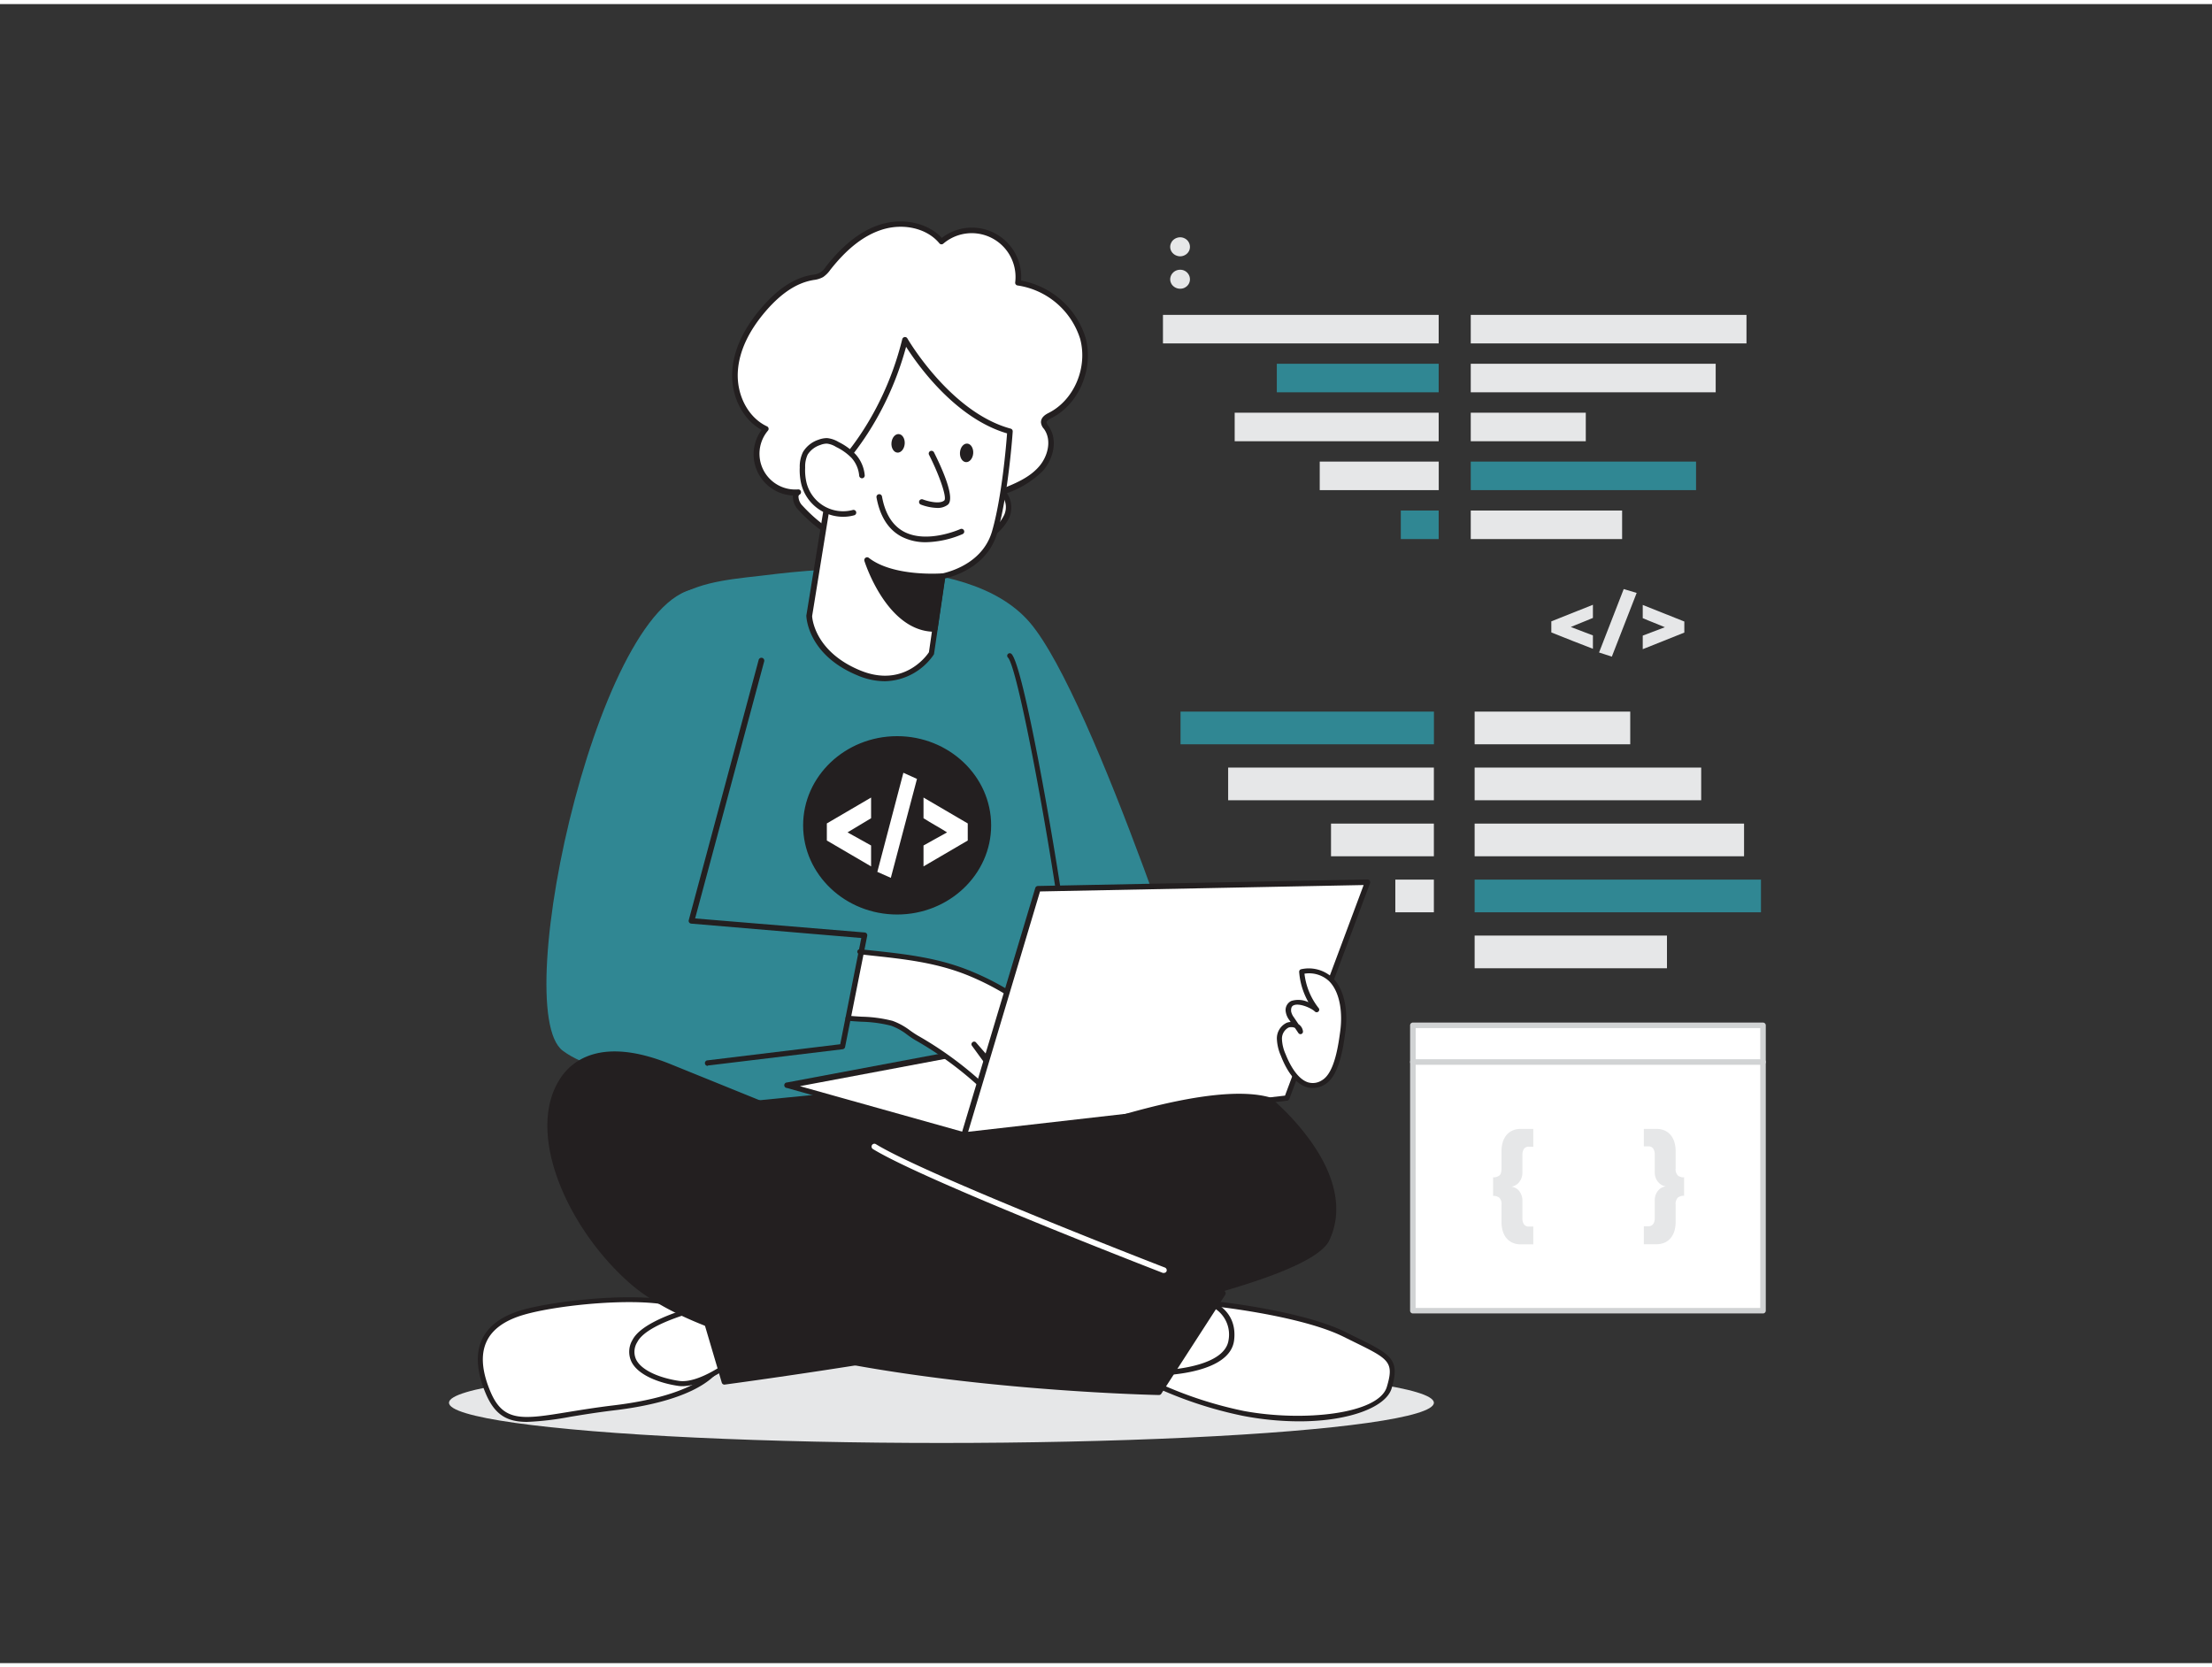 <svg id="_340_web_developer_flatline" data-name="#340_web_developer_flatline" xmlns="http://www.w3.org/2000/svg" viewBox="0 0 400 300" width="406" height="306" class="illustration styles_illustrationTablet__1DWOa"><rect x="0" y="0" width="400" height="300" fill="#333333" stroke="none"/><ellipse cx="170.24" cy="252.92" rx="89.05" ry="7.27" fill="#e6e7e8"></ellipse><rect x="255.49" y="184.67" width="63.32" height="51.59" fill="#fff"></rect><path d="M318.81,236.77H255.49a.5.5,0,0,1-.5-.5v-51.6a.5.5,0,0,1,.5-.5h63.32a.51.51,0,0,1,.5.5v51.6A.51.51,0,0,1,318.81,236.77Zm-62.82-1h62.32v-50.6H256Z" fill="#d1d3d4"></path><path d="M318.81,191.8H255.49a.5.5,0,0,1-.5-.5.5.5,0,0,1,.5-.5h63.32a.5.5,0,0,1,.5.5A.51.51,0,0,1,318.81,191.8Z" fill="#d1d3d4"></path><path d="M144.34,88.28a7,7,0,0,1-5.86-11.45c-3.82-1.76-5.84-6.28-5.56-10.47s2.49-8,5.25-11.22c2.27-2.63,5.12-5,8.53-5.65a5.6,5.6,0,0,0,1.86-.52,4.77,4.77,0,0,0,1.18-1.19c2.49-3.18,5.56-6.1,9.4-7.38s8.54-.55,11.11,2.58a8.4,8.4,0,0,1,13.84,7.4,14.47,14.47,0,0,1,11.72,10.07c1.43,5.26-1,11.44-5.85,13.93-.56.29-1.23.67-1.21,1.29a1.87,1.87,0,0,0,.48,1c1.56,2.23.78,5.46-1,7.48s-4.44,3.09-7,4.11A3.92,3.92,0,0,1,182,92.7a8.36,8.36,0,0,1-3.32,3.48c-5.56,3.59-12.44,2.47-18.67,2.6-5.75.12-11.46-3.55-15.27-7.71C144,90.28,143.41,88.84,144.34,88.28Z" fill="#fff"></path><path d="M166.9,99.35c-1,0-2,0-2.92,0-1.3,0-2.66-.06-3.94,0-5.22.09-11-2.84-15.66-7.87a3.43,3.43,0,0,1-1-2.51.36.36,0,0,1,0-.11A7.46,7.46,0,0,1,137.72,77c-3.45-1.9-5.6-6.19-5.3-10.67.25-3.83,2.06-7.7,5.37-11.52,2.88-3.32,5.76-5.22,8.82-5.81l.34-.06a2.86,2.86,0,0,0,2.36-1.42c3.14-4,6.29-6.46,9.67-7.59,4.17-1.39,8.74-.42,11.33,2.35A8.91,8.91,0,0,1,184.64,50,15,15,0,0,1,196.3,60.32c1.52,5.59-1.17,12-6.11,14.51-.5.25-.95.53-.94.83a1.31,1.31,0,0,0,.29.56l.09.13c1.78,2.52.77,6.05-1.08,8.09a17.28,17.28,0,0,1-6.46,4,4.66,4.66,0,0,1,.38,4.49A8.64,8.64,0,0,1,179,96.6C175.29,99,171.09,99.35,166.9,99.35Zm-5.75-1.08c.95,0,1.91,0,2.85,0,5,.1,10.15.21,14.42-2.55a7.71,7.71,0,0,0,3.13-3.26,3.41,3.41,0,0,0-.65-3.9.5.5,0,0,1-.17-.46.51.51,0,0,1,.31-.39c2.34-.94,5-2,6.77-4,1.59-1.75,2.48-4.75,1-6.85l-.09-.11a2,2,0,0,1-.48-1.12c0-1,.95-1.48,1.48-1.75,4.54-2.34,7-8.2,5.6-13.36A14,14,0,0,0,184,50.88a.5.5,0,0,1-.42-.56,7.92,7.92,0,0,0-13-7,.49.49,0,0,1-.37.12.48.48,0,0,1-.34-.18c-2.25-2.74-6.6-3.74-10.56-2.41-3.19,1.06-6.19,3.42-9.17,7.21a5.1,5.1,0,0,1-1.31,1.31,4.65,4.65,0,0,1-1.7.52l-.32.06c-2.83.55-5.53,2.34-8.26,5.48-3.16,3.65-4.88,7.33-5.12,10.93-.29,4.32,1.87,8.42,5.27,10a.51.51,0,0,1,.28.34.5.5,0,0,1-.11.43,6.47,6.47,0,0,0,5.44,10.63.49.49,0,0,1,.52.35.5.5,0,0,1-.22.58.43.43,0,0,0-.22.34,2.45,2.45,0,0,0,.74,1.69c4.42,4.82,10,7.64,14.89,7.54Z" fill="#231f20"></path><path d="M215.76,234.73c2.29,0,19.36,1.85,27.35,5.82s9.72,4.28,8.1,9.64-15.69,6.68-26.4,4.66a72.26,72.26,0,0,1-19.75-7.18Z" fill="#fff"></path><path d="M234.91,256.28a54.49,54.49,0,0,1-10.18-1,73.08,73.08,0,0,1-19.89-7.22.5.5,0,0,1-.23-.32.45.45,0,0,1,.1-.37l10.7-12.94a.42.42,0,0,1,.34-.17h.1c2.79,0,19.46,1.9,27.46,5.87l1.8.89c6.41,3.14,8.14,4,6.54,9.3C250.64,253.68,244.06,256.28,234.91,256.28Zm-29.14-8.75a72.34,72.34,0,0,0,19.13,6.87c10.75,2,24.39.58,25.88-4.34,1.37-4.56.38-5.05-6.07-8.21l-1.8-.89c-7.63-3.79-23.95-5.72-26.94-5.78Z" fill="#231f20"></path><path d="M218.05,234.68a6.16,6.16,0,0,1,4.61,7c-.75,5.69-12.78,5.93-13.47,6S218.05,234.68,218.05,234.68Z" fill="#fff"></path><path d="M209.19,248a.53.53,0,0,1-.44-.26c-.15-.3-.39-.76,8.93-13.37a.45.45,0,0,1,.48-.17c.05,0,5.75,1.43,5,7.46-.76,5.79-11.72,6.3-13.91,6.34Zm9-12.83c-2.93,4-7.29,10-8.38,11.9,2.74-.13,11.75-.9,12.36-5.53A5.6,5.6,0,0,0,218.23,235.21Z" fill="#231f20"></path><path d="M128.89,247.71c-.35.18-3.62,4.43-17.88,6.13s-19.55,4.77-22.73-2.72-1-12.33,6-14.47,26.39-3.91,30.19-.33S128.89,247.71,128.89,247.71Z" fill="#fff"></path><path d="M95.32,256.38c-3.53,0-5.8-1.18-7.46-5.08s-1.91-7.25-.7-9.84c1.12-2.4,3.48-4.17,7-5.24,6.58-2,26.57-4.06,30.63-.23,3.89,3.66,4.51,11.36,4.54,11.68a.48.48,0,0,1-.22.43l-.14.12c-4.11,3.74-12,5.37-17.92,6.07-3.07.37-5.71.8-8,1.18A52.64,52.64,0,0,1,95.32,256.38Zm18.46-21.66c-6.85,0-15.15,1.09-19.33,2.37-3.28,1-5.46,2.6-6.46,4.76-1.1,2.34-.86,5.4.71,9.09,2.35,5.55,5.82,5,14.18,3.63,2.34-.38,5-.81,8.08-1.18,5.78-.69,13.49-2.27,17.42-5.85l0,0c-.14-1.31-1-7.78-4.23-10.86C122.71,235.26,118.6,234.72,113.78,234.72Z" fill="#231f20"></path><path d="M133.44,244.65s-6.47,5.4-10.78,4.76-10.27-3-7.87-7.65,17.85-7.45,17.85-7.45Z" fill="#fff"></path><path d="M123.4,249.92a5.42,5.42,0,0,1-.81-.06c-3.23-.48-7.13-1.86-8.38-4.31a4.18,4.18,0,0,1,.17-4c2.48-4.82,17.54-7.57,18.18-7.69a.46.46,0,0,1,.36.09.48.48,0,0,1,.18.33l.8,10.33a.47.47,0,0,1-.16.39C133.48,245.21,127.79,249.92,123.4,249.92Zm8.83-15.06c-2.65.52-15,3.15-17,7.11a3.29,3.29,0,0,0-.18,3.17c1.1,2.13,4.7,3.37,7.71,3.82,3.67.55,9.18-3.67,10.24-4.51Z" fill="#231f20"></path><path d="M211.16,199.29s-6.82,26.6-31.71,31.68-37.77,3.74-46.59-13.06-3-27.08-3-27.08l78.55-1.56Z" fill="#231f20"></path><path d="M158.92,234.08c-12,0-20.33-4.18-26.51-15.94-8.84-16.85-3.21-27.13-3-27.56a.5.5,0,0,1,.43-.25l78.55-1.56a.49.49,0,0,1,.5.37l2.72,10a.57.57,0,0,1,0,.26c-.07.27-7.18,27-32.1,32.05C171.64,233.08,164.83,234.08,158.92,234.08Zm-28.73-42.76c-.78,1.65-4.72,11.43,3.11,26.36,8.95,17,22,17.72,46,12.8,23.43-4.78,30.74-29.23,31.29-31.19l-2.59-9.51Z" fill="#231f20"></path><path d="M124,199.53s-12.87-41.6-11.18-67.67,11.38-27,24.6-28.47c5.87-.66,37.14-5.29,48.85,8.49s32.32,78.32,32.32,78.32Z" fill="#308793"></path><path d="M170.45,103.46l-2,13.92s-4.38,7.19-13.15,3.55-8.94-10.35-8.94-10.35l4.16-25.72s9.25-8.3,13.14-24.16c0,0,7.75,13.52,19,16.56,0,0-.75,11.23-2.76,18.19C177.9,102.18,170.59,103.38,170.45,103.46Z" fill="#fff"></path><path d="M160,122.45a12.76,12.76,0,0,1-4.94-1.06c-9-3.72-9.24-10.51-9.25-10.8L150,84.78a.55.55,0,0,1,.16-.3c.09-.08,9.18-8.38,13-23.9a.52.52,0,0,1,.42-.37.5.5,0,0,1,.5.24c.08.14,7.79,13.38,18.68,16.32a.5.5,0,0,1,.37.52c0,.11-.78,11.37-2.78,18.3-1.65,5.71-7,7.67-9.44,8.27l-2,13.59a.6.6,0,0,1-.06.19A11,11,0,0,1,160,122.45ZM151,85.1l-4.14,25.56c0,.16.3,6.34,8.64,9.81,7.79,3.23,12-2.52,12.48-3.27l2-13.81a.47.47,0,0,1,.25-.36.78.78,0,0,1,.3-.1c2.15-.51,7.33-2.28,8.87-7.62,1.76-6.09,2.56-15.61,2.71-17.68-9.4-2.76-16.22-12.45-18.26-15.66C160.05,76.05,152.08,84,151,85.1Zm17.46,32.28h0Z" fill="#231f20"></path><path d="M155.91,85.25a6,6,0,0,0-1.52-3.5,10.51,10.51,0,0,0-2.94-2.12,4.55,4.55,0,0,0-1.87-.65,3.8,3.8,0,0,0-1.37.27,4.68,4.68,0,0,0-2.56,2,5.45,5.45,0,0,0-.53,2.59,11.08,11.08,0,0,0,.26,2.88,7.3,7.3,0,0,0,9,5.28" fill="#fff"></path><path d="M152.48,92.71a7.81,7.81,0,0,1-7.58-5.9,10.89,10.89,0,0,1-.28-3,6,6,0,0,1,.59-2.82A5.14,5.14,0,0,1,148,78.78a4.42,4.42,0,0,1,1.56-.3,5,5,0,0,1,2.09.71,11.07,11.07,0,0,1,3.07,2.22,6.52,6.52,0,0,1,1.65,3.8.51.51,0,0,1-.46.54.52.52,0,0,1-.54-.46A5.53,5.53,0,0,0,154,82.08a9.93,9.93,0,0,0-2.81-2,4,4,0,0,0-1.65-.6,3.15,3.15,0,0,0-1.18.24,4.25,4.25,0,0,0-2.3,1.73,5.09,5.09,0,0,0-.46,2.36,9.72,9.72,0,0,0,.25,2.75,6.81,6.81,0,0,0,8.36,4.92.5.5,0,0,1,.61.35.5.5,0,0,1-.36.61A7.48,7.48,0,0,1,152.48,92.71Z" fill="#231f20"></path><path d="M168.48,81.28s3.93,7.75,2.64,8.86-4.39-.11-4.39-.11" fill="#fff"></path><path d="M169.51,91.11a9.06,9.06,0,0,1-3-.61.5.5,0,0,1-.28-.65.51.51,0,0,1,.65-.28c.73.28,3,.93,3.87.19.53-.44-.79-4.38-2.75-8.26a.49.49,0,0,1,.22-.67.51.51,0,0,1,.67.22c1.23,2.44,3.95,8.24,2.52,9.47A3,3,0,0,1,169.51,91.11Z" fill="#231f20"></path><ellipse cx="162.41" cy="79.44" rx="1.68" ry="1.2" transform="translate(70.03 234.85) rotate(-85.34)" fill="#231f20"></ellipse><ellipse cx="174.8" cy="81.15" rx="1.68" ry="1.2" transform="translate(80.88 249.44) rotate(-85.74)" fill="#231f20"></ellipse><path d="M167.46,97.31a9.49,9.49,0,0,1-4.41-1c-2.39-1.25-3.92-3.64-4.55-7.1a.5.5,0,0,1,.41-.58.51.51,0,0,1,.58.4c.56,3.14,1.92,5.29,4,6.39,4.2,2.2,10.11-.46,10.17-.49a.5.5,0,0,1,.66.25.49.49,0,0,1-.25.66A17.74,17.74,0,0,1,167.46,97.31Z" fill="#231f20"></path><path d="M170.45,103.46s-9,.74-13.64-2.92c0,0,3.95,12.5,12.25,12.46Z" fill="#231f20"></path><path d="M169,113.5c-8.54,0-12.52-12.29-12.69-12.81a.51.51,0,0,1,.2-.56.48.48,0,0,1,.59,0c4.47,3.49,13.2,2.82,13.29,2.81a.5.5,0,0,1,.53.57l-1.39,9.55A.53.53,0,0,1,169,113.5Zm-11.2-11.7c1.27,3.13,4.87,10.38,10.81,10.69l1.23-8.49C167.92,104.08,162,104.14,157.82,101.8Z" fill="#231f20"></path><path d="M127.51,105.71c-18.47-2.3-35.81,76.11-25.73,83.56,15.72,11.63,63.7-4.25,63.7-4.25l-4.8-20.69s-34.63,1.65-35.26-5.46,19.35-40.44,16.55-45.3S127.51,105.71,127.51,105.71Z" fill="#308793"></path><path d="M192,164.91a.44.44,0,0,1-.45-.39c-2.38-16.72-7.6-44.72-9.29-46.36a.46.46,0,0,1,.64-.66c2.17,2.11,7.75,34.23,9.55,46.89a.46.46,0,0,1-.39.52Z" fill="#231f20"></path><polygon points="174.33 204.47 142.45 195.54 201 184.53 232.69 197.81 174.33 204.47" fill="#fff"></polygon><path d="M174.33,205a.3.3,0,0,1-.13,0L142.32,196a.5.5,0,0,1,0-1l58.55-11a.45.45,0,0,1,.28,0l31.69,13.28a.5.5,0,0,1,.3.53.5.5,0,0,1-.44.43L174.39,205Zm-29.68-9.33L174.37,204l56.36-6.43-29.79-12.48Z" fill="#231f20"></path><path d="M155.52,171.48c7,.77,13.49,1.27,20,4a49.08,49.08,0,0,1,10.46,6,33.69,33.69,0,0,1,4.59,3.92c1.12,1.22.76,2.41-1.12,1.82a22.73,22.73,0,0,1-6.14-3,65.14,65.14,0,0,1,11.87,12.67c.38.54.75,1.31.3,1.79s-1.45,0-2-.5l-9.89-9.38a31.37,31.37,0,0,1,6.59,7.92c.25.43.49,1,.23,1.39-.44.73-1.56.18-2.16-.43a71.83,71.83,0,0,1-8.05-9.7l5.34,8a1.18,1.18,0,0,1-1.51.73,3.43,3.43,0,0,1-1.47-1.16l-6.47-7.43,3.82,5.26c.6.82,1.2,2,.51,2.77s-2.25,0-3.13-.78a64.78,64.78,0,0,0-11.59-8.43c-1.51-.89-2.8-2.1-4.47-2.61-2.4-.74-5.4-.64-7.9-.92" fill="#fff"></path><path d="M195,199.36a2.92,2.92,0,0,1-1.76-.86l-3.2-3c.21.33.42.67.61,1a1.83,1.83,0,0,1,.23,1.86,1.14,1.14,0,0,1-.86.56,2.73,2.73,0,0,1-2-.91c-.66-.66-1.3-1.33-1.93-2a.45.45,0,0,1,0,.11,1.34,1.34,0,0,1-.64.89,1.84,1.84,0,0,1-1.45.19,3.78,3.78,0,0,1-1.68-1.3l-1.18-1.35a1.89,1.89,0,0,1-.28,2,1.59,1.59,0,0,1-1.14.53A4.32,4.32,0,0,1,177,195.7a62.86,62.86,0,0,0-11.5-8.36c-.51-.3-1-.64-1.48-1a10.58,10.58,0,0,0-2.89-1.6,23.73,23.73,0,0,0-5.33-.72c-.86-.05-1.7-.1-2.49-.18a.46.46,0,0,1-.4-.51.45.45,0,0,1,.5-.4c.78.08,1.6.13,2.44.18a24.36,24.36,0,0,1,5.55.75,11.93,11.93,0,0,1,3.14,1.72c.46.33.93.65,1.42.94A64.73,64.73,0,0,1,177.63,195a3.7,3.7,0,0,0,2,1.05.69.69,0,0,0,.49-.23c.54-.59-.2-1.74-.54-2.21l-3.82-5.25a.44.44,0,0,1,.08-.62.45.45,0,0,1,.63,0l6.48,7.43a2.94,2.94,0,0,0,1.25,1,.92.92,0,0,0,.71-.09.45.45,0,0,0,.16-.14l-5.21-7.83a.45.45,0,0,1,.75-.51,72.39,72.39,0,0,0,8,9.64,2,2,0,0,0,1.25.64.22.22,0,0,0,.19-.12c.11-.17,0-.49-.23-.93a30.72,30.72,0,0,0-4.29-5.7l-2.23-2.12a.46.46,0,0,1,.62-.67c.79.68,1.54,1.39,2.26,2.14l7.64,7.25a1.88,1.88,0,0,0,1.15.62.25.25,0,0,0,.21-.1c.23-.24,0-.78-.33-1.22a64.78,64.78,0,0,0-11.78-12.58.46.46,0,0,1,.55-.73,22,22,0,0,0,6,2.94c.7.22,1.07.13,1.14,0s0-.57-.49-1.09a32.21,32.21,0,0,0-4.53-3.86,48.35,48.35,0,0,0-10.36-5.93c-5.87-2.45-11.74-3.08-18-3.75l-1.95-.22a.45.45,0,0,1-.4-.5.45.45,0,0,1,.5-.4l2,.21c6.29.68,12.22,1.32,18.21,3.82a49.11,49.11,0,0,1,10.56,6,33.78,33.78,0,0,1,4.66,4c.72.78.94,1.63.58,2.2-.21.32-.77.8-2.18.36a21.32,21.32,0,0,1-2.39-.89,65.86,65.86,0,0,1,8.63,9.86c.69,1,.78,1.81.27,2.37a1.19,1.19,0,0,1-.86.39Z" fill="#231f20"></path><polygon points="232.69 197.81 247.28 158.76 187.69 159.94 174.33 204.47 232.69 197.81" fill="#fff"></polygon><path d="M174.33,205a.48.48,0,0,1-.38-.18.51.51,0,0,1-.1-.46l13.36-44.53a.52.52,0,0,1,.47-.36l59.59-1.18a.51.51,0,0,1,.42.21.54.54,0,0,1,.06.46l-14.59,39a.51.51,0,0,1-.42.33L174.39,205Zm13.74-44.54-13,43.46,57.3-6.54,14.22-38.08Zm44.62,37.38h0Z" fill="#231f20"></path><path d="M229.51,198.17S245.68,211.3,240,223.34,131,249.14,131,249.14l-4.65-15.74S207.4,192,229.51,198.17Z" fill="#231f20"></path><path d="M131,249.64a.51.51,0,0,1-.48-.36l-4.65-15.74a.48.48,0,0,1,.25-.58c.2-.11,20.53-10.46,43.31-19.94,30.65-12.75,50.9-17.91,60.18-15.33a.5.5,0,0,1,.19.1,43.84,43.84,0,0,1,7.46,8.17c4.46,6.42,5.54,12.5,3.12,17.6-5.78,12.14-105.09,25.51-109.31,26.07Zm-4.06-16,4.42,14.92c7.22-1,102.75-14.18,108.12-25.45,5.28-11.12-9-23.49-10.24-24.5C208.22,193,133,230.64,127,233.66Z" fill="#231f20"></path><path d="M121,192.14s80.23,32.44,100.12,41L209.56,251s-74.08-1.45-95.32-20.06S94.41,181.35,121,192.14Z" fill="#231f20"></path><path d="M209.56,251.52h0c-.18,0-18.79-.39-39.75-3.05-28.2-3.59-47-9.35-55.89-17.14-11.12-9.74-18.91-26.84-12.79-36.77,2-3.3,7.34-8.05,20.08-2.89h0c.8.33,80.46,32.55,100.13,41a.48.48,0,0,1,.28.31.52.52,0,0,1-.06.42L210,251.29A.5.5,0,0,1,209.56,251.52ZM111.15,190.4c-4.11,0-7.26,1.58-9.18,4.68-4.72,7.67-.79,23.77,12.6,35.5,20.21,17.71,89.73,19.81,94.72,19.93l11.1-17.15c-20.54-8.8-98.77-40.44-99.57-40.76h0A26.24,26.24,0,0,0,111.15,190.4Z" fill="#231f20"></path><path d="M233,182.22a2.84,2.84,0,0,0,.58,1.26l1.56,2.33a1.69,1.69,0,0,0-2.32-1.16,2.73,2.73,0,0,0-1.43,2.47,7.86,7.86,0,0,0,.7,2.91c1.11,2.88,3.62,7.09,7.25,4.91,2.46-1.48,3.14-6.7,3.49-9.3.69-5.12-.88-11.7-7.46-10.7a12.66,12.66,0,0,0,2.7,6.91C237,180.81,232.67,179.2,233,182.22Z" fill="#fff"></path><path d="M237.33,196a3.44,3.44,0,0,1-1.18-.2c-2.37-.81-3.85-3.86-4.52-5.61a8.4,8.4,0,0,1-.73-3.08,3.12,3.12,0,0,1,1.71-2.87,1.89,1.89,0,0,1,.78-.17l-.22-.33a3.25,3.25,0,0,1-.66-1.48,1.82,1.82,0,0,1,1-2,4.26,4.26,0,0,1,3.1.23,13,13,0,0,1-1.68-5.48.47.47,0,0,1,.39-.49,6.32,6.32,0,0,1,5.67,1.56c2.35,2.32,2.74,6.5,2.31,9.65-.39,2.88-1.09,8.05-3.71,9.63A4.23,4.23,0,0,1,237.33,196Zm-3.88-11a1.19,1.19,0,0,0-.47.09,2.27,2.27,0,0,0-1.16,2.06,7.28,7.28,0,0,0,.66,2.74c.5,1.28,1.88,4.35,4,5.07a3,3,0,0,0,2.62-.39c2.25-1.35,2.93-6.43,3.26-8.87.41-3,.08-6.9-2-9a5.29,5.29,0,0,0-4.47-1.37,12.25,12.25,0,0,0,2.57,6.23.45.45,0,0,1-.05.62.46.46,0,0,1-.63,0c-.67-.66-2.88-1.6-3.87-1.12-.22.1-.5.33-.43,1.11h0a2.71,2.71,0,0,0,.5,1.06l.84,1.24a1.78,1.78,0,0,1,.8,1.29.46.46,0,0,1-.3.48.45.45,0,0,1-.53-.18l-.62-.92A1.43,1.43,0,0,0,233.45,185Z" fill="#231f20"></path><path d="M210.47,229.44a.63.63,0,0,1-.19,0c-1.75-.68-43.11-16.69-52.43-22.4a.52.52,0,0,1-.17-.71.51.51,0,0,1,.71-.17c9.24,5.66,51.83,22.15,52.26,22.31a.52.52,0,0,1,.3.67A.51.51,0,0,1,210.47,229.44Z" fill="#fff"></path><ellipse cx="162.23" cy="148.51" rx="16.51" ry="15.63" fill="#231f20"></ellipse><path d="M162.23,164.63c-9.38,0-17-7.23-17-16.12s7.63-16.13,17-16.13,17,7.24,17,16.13S171.61,164.63,162.23,164.63Zm0-31.25c-8.83,0-16,6.79-16,15.13s7.18,15.12,16,15.12,16-6.78,16-15.12S171.06,133.38,162.23,133.38Z" fill="#231f20"></path><path d="M153.52,153.59l-4-2.34v-3.09l4-2.34q2-1.15,4-2.34v3.74c-.71.44-1.42.87-2.13,1.28s-1.41.83-2.13,1.28l2.13,1.18,2.13,1.19v3.78Z" fill="#fff"></path><path d="M158.65,156.92,163.36,139l2.46,1.11L161.09,158Z" fill="#fff"></path><path d="M171,145.82l4,2.34v3.09l-4,2.34-4,2.34v-3.78l2.13-1.19,2.13-1.18c-.71-.45-1.42-.88-2.13-1.28s-1.41-.84-2.13-1.28v-3.74Z" fill="#fff"></path><path d="M128,192a.5.5,0,0,1-.06-1l24-2.91,3.81-19.21L125,166.28a.49.49,0,0,1-.37-.21.48.48,0,0,1-.08-.42l12.64-47.06a.5.5,0,0,1,1,.26l-12.49,46.49,30.67,2.54a.53.53,0,0,1,.36.2.51.51,0,0,1,.09.4l-4,20.11a.51.51,0,0,1-.43.4L128,191.94Z" fill="#231f20"></path><rect x="210.3" y="56.2" width="49.86" height="5.16" fill="#e6e7e8"></rect><rect x="265.96" y="56.2" width="49.86" height="5.16" fill="#e6e7e8"></rect><rect x="230.89" y="65.04" width="29.27" height="5.16" fill="#308793"></rect><rect x="265.96" y="65.04" width="44.29" height="5.16" fill="#e6e7e8"></rect><rect x="223.27" y="73.89" width="36.89" height="5.16" fill="#e6e7e8"></rect><rect x="265.96" y="73.89" width="20.8" height="5.16" fill="#e6e7e8"></rect><rect x="238.65" y="82.73" width="21.52" height="5.16" fill="#e6e7e8"></rect><rect x="265.96" y="82.73" width="40.74" height="5.16" fill="#308793"></rect><rect x="253.31" y="91.58" width="6.85" height="5.16" fill="#308793"></rect><rect x="265.96" y="91.58" width="27.37" height="5.16" fill="#e6e7e8"></rect><rect x="213.48" y="127.94" width="45.82" height="5.91" fill="#308793"></rect><rect x="266.66" y="127.94" width="28.14" height="5.91" fill="#e6e7e8"></rect><rect x="222.09" y="138.06" width="37.2" height="5.91" fill="#e6e7e8"></rect><rect x="266.66" y="138.06" width="40.97" height="5.91" fill="#e6e7e8"></rect><rect x="240.69" y="148.19" width="18.6" height="5.91" fill="#e6e7e8"></rect><rect x="266.66" y="148.19" width="48.72" height="5.91" fill="#e6e7e8"></rect><rect x="252.32" y="158.32" width="6.97" height="5.91" fill="#e6e7e8"></rect><rect x="266.66" y="158.32" width="51.78" height="5.91" fill="#308793"></rect><rect x="266.66" y="168.44" width="34.78" height="5.91" fill="#e6e7e8"></rect><path d="M284.29,115.12l-3.76-1.5v-2l3.76-1.5,3.76-1.5V111c-.68.29-1.35.56-2,.82s-1.34.53-2,.82l2,.76,2,.76v2.42Z" fill="#e6e7e8"></path><path d="M289.16,117.25l4.46-11.47,2.34.7L291.47,118Z" fill="#e6e7e8"></path><path d="M300.82,110.15c1.25.5,2.51,1,3.76,1.5v2l-3.76,1.5-3.76,1.5V114.2l2-.76,2-.76c-.68-.29-1.35-.56-2-.82s-1.34-.53-2-.82v-2.39Z" fill="#e6e7e8"></path><path d="M211.61,43.9a1.53,1.53,0,0,1,.15-.67,1.57,1.57,0,0,1,.39-.56,1.85,1.85,0,0,1,.57-.36,1.87,1.87,0,0,1,.71-.14,1.75,1.75,0,0,1,.67.14,1.92,1.92,0,0,1,.56.36,1.85,1.85,0,0,1,.38.56,1.67,1.67,0,0,1,.14.67,1.72,1.72,0,0,1-.14.68,1.83,1.83,0,0,1-.38.53,1.86,1.86,0,0,1-1.23.5,1.87,1.87,0,0,1-.71-.14,1.68,1.68,0,0,1-.57-.36,1.55,1.55,0,0,1-.39-.53A1.57,1.57,0,0,1,211.61,43.9Zm0,5.86a1.73,1.73,0,0,1,.54-1.22,1.7,1.7,0,0,1,.57-.37,1.87,1.87,0,0,1,.71-.13,1.74,1.74,0,0,1,.67.13,1.76,1.76,0,0,1,.56.37,1.8,1.8,0,0,1,.38.55,1.7,1.7,0,0,1,0,1.35,1.75,1.75,0,0,1-.38.54,1.92,1.92,0,0,1-.56.36,1.74,1.74,0,0,1-.67.13,1.87,1.87,0,0,1-.71-.13,1.85,1.85,0,0,1-.57-.36,1.5,1.5,0,0,1-.39-.54A1.54,1.54,0,0,1,211.61,49.76Z" fill="#e6e7e8"></path><path d="M270,212.16a1.77,1.77,0,0,0,1.11-.32c.28-.21.41-.65.41-1.33v-3.1a5.81,5.81,0,0,1,.2-1.52,3.81,3.81,0,0,1,.62-1.28,3.2,3.2,0,0,1,1.08-.88,3.54,3.54,0,0,1,1.6-.33h2.25v3.22h-.79a1,1,0,0,0-.93.44,1.92,1.92,0,0,0-.25,1v3.16a2.91,2.91,0,0,1-.21,1.17,2.69,2.69,0,0,1-.5.78,2.07,2.07,0,0,1-.65.47,1.72,1.72,0,0,1-.63.19v0a2.66,2.66,0,0,1,.63.2,2,2,0,0,1,.65.45,2.76,2.76,0,0,1,.71,1.95v3.17a1.86,1.86,0,0,0,.25,1,1,1,0,0,0,.93.45h.79v3.22h-2.25a3.54,3.54,0,0,1-1.6-.33,3.2,3.2,0,0,1-1.08-.88,3.91,3.91,0,0,1-.62-1.28,5.94,5.94,0,0,1-.2-1.53v-3.1a1.6,1.6,0,0,0-.41-1.32,1.77,1.77,0,0,0-1.11-.32Z" fill="#e6e7e8"></path><path d="M304.54,215.49a1.8,1.8,0,0,0-1.12.32,1.63,1.63,0,0,0-.41,1.32v3.1a5.94,5.94,0,0,1-.2,1.53,3.72,3.72,0,0,1-.62,1.28,3,3,0,0,1-1.08.88,3.54,3.54,0,0,1-1.6.33h-2.25V221h.8a1,1,0,0,0,.92-.45,1.86,1.86,0,0,0,.25-1v-3.17a2.9,2.9,0,0,1,.21-1.16,2.69,2.69,0,0,1,.51-.79,2,2,0,0,1,.64-.45,2.88,2.88,0,0,1,.64-.2v0a1.82,1.82,0,0,1-.64-.19,2,2,0,0,1-.64-.47,2.51,2.51,0,0,1-.51-.78,2.91,2.91,0,0,1-.21-1.17V208a1.92,1.92,0,0,0-.25-1,1,1,0,0,0-.92-.44h-.8V203.4h2.25a3.54,3.54,0,0,1,1.6.33,3,3,0,0,1,1.08.88,3.63,3.63,0,0,1,.62,1.28,5.81,5.81,0,0,1,.2,1.52v3.1a1.64,1.64,0,0,0,.41,1.33,1.8,1.8,0,0,0,1.12.32Z" fill="#e6e7e8"></path></svg>